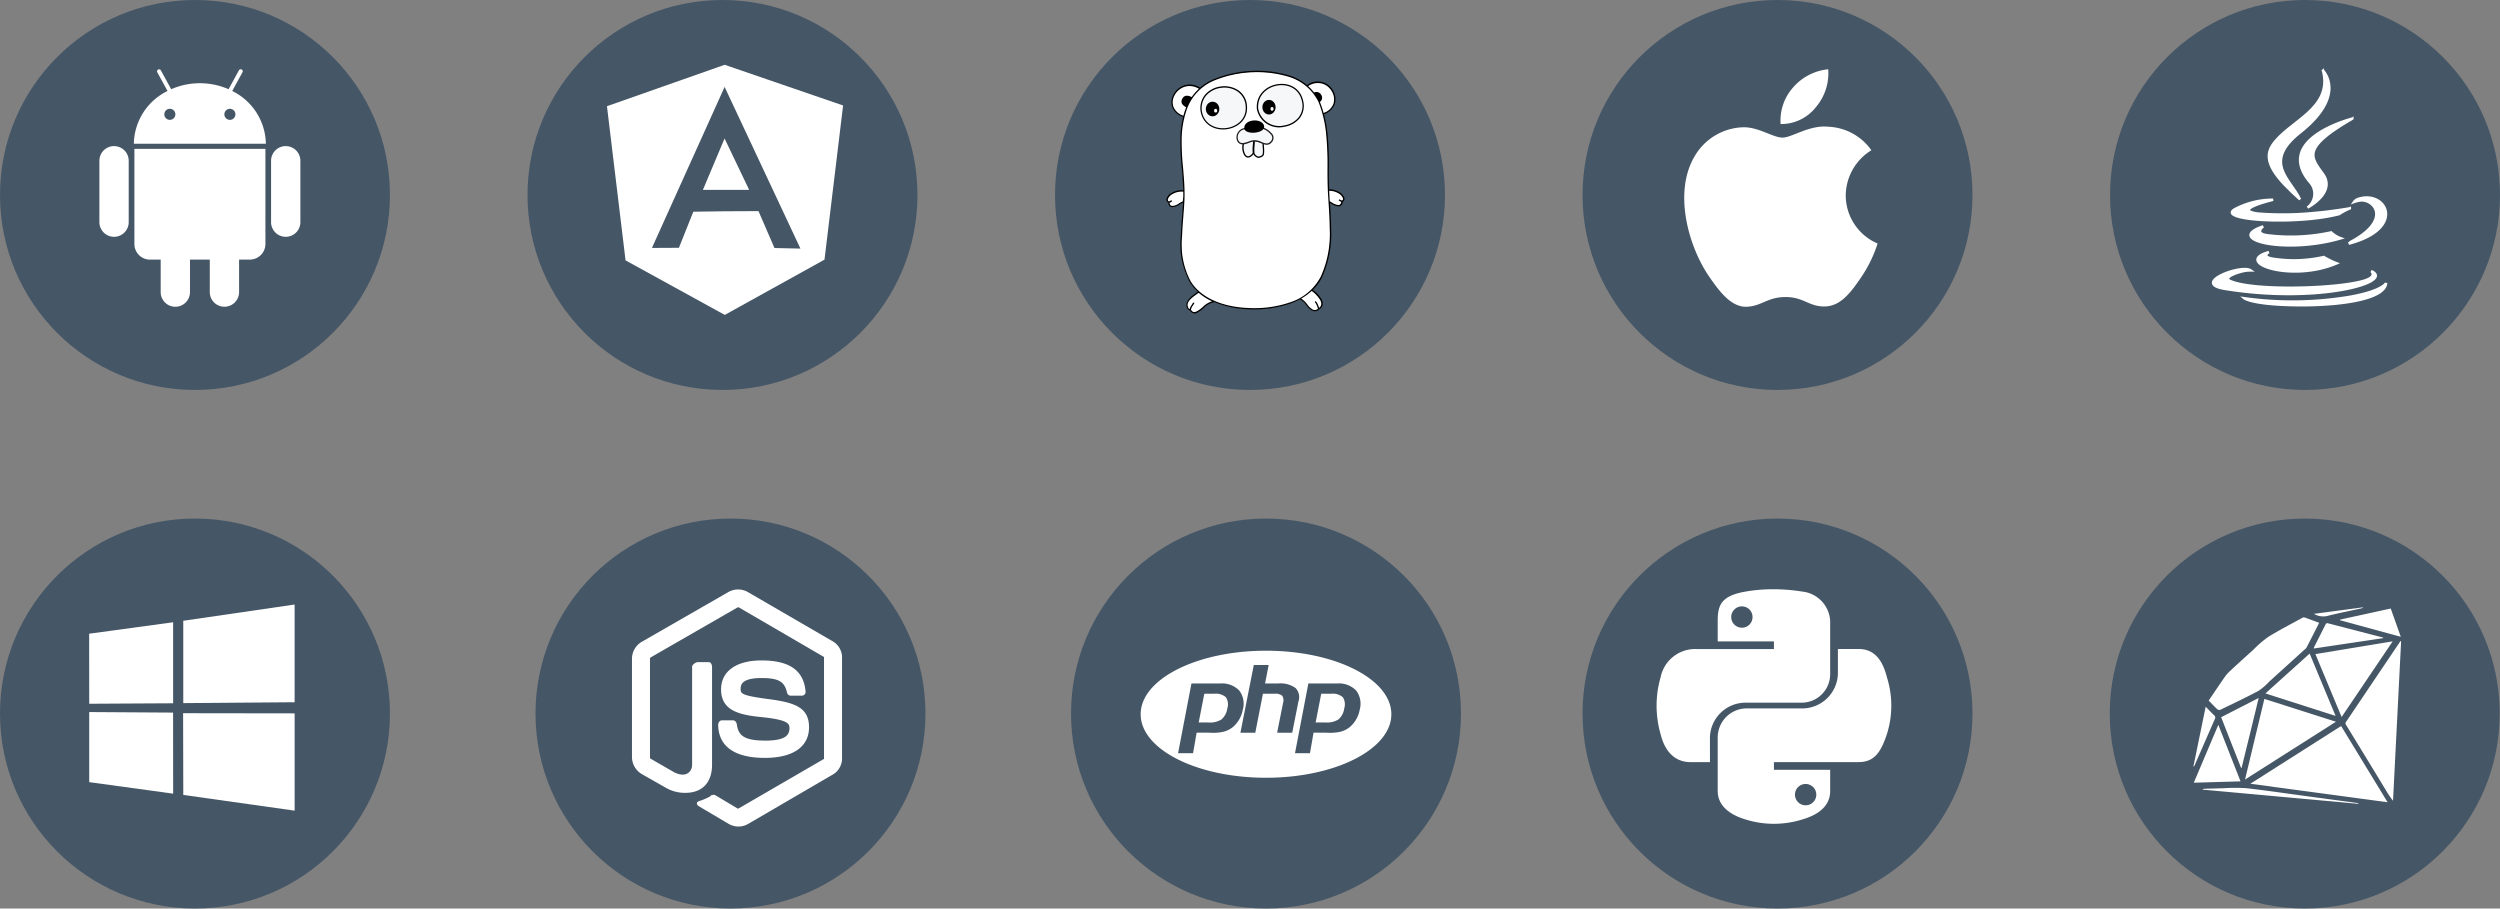<svg xmlns="http://www.w3.org/2000/svg" width="301.32" height="109.5" viewBox="0 0 301.32 109.5"><rect x="0" y="0" width="301.32" height="109.5" fill="#808080" stroke="none"/><g transform="translate(-1497.056 -755)"><g transform="translate(1363.796 225.429)"><circle cx="23.5" cy="23.5" r="23.5" transform="translate(324 592.071)" fill="#455666"></circle><g transform="translate(331.862 599.625)"><rect width="30" height="30" transform="translate(0.138 0.447)" fill="#ff1e1e" opacity="0"></rect><path d="M17.422,20.389h6.816a3.438,3.438,0,0,0,3.391-3.471V10.5a3.775,3.775,0,0,0-3.4-3.506,21.616,21.616,0,0,0-3.55-.276,19.4,19.4,0,0,0-3.227.276c-2.887.5-3.377,1.56-3.377,3.506V13H20.85v.924h-9.4a4.25,4.25,0,0,0-4.263,3.421,12.349,12.349,0,0,0,0,6.823c.485,2,1.643,3.388,3.626,3.388h2.325V24.536a4.294,4.294,0,0,1,4.284-4.147Zm-.429-9.037a1.285,1.285,0,1,1,1.28-1.281A1.281,1.281,0,0,1,16.993,11.353Zm17.48,5.988c-.491-1.951-1.427-3.421-3.412-3.421h-2.5v3a4.309,4.309,0,0,1-4.325,4.163H17.422a3.507,3.507,0,0,0-3.348,3.541v6.423c0,1.828,1.577,2.9,3.38,3.427a11.444,11.444,0,0,0,6.789,0c1.717-.491,3.386-1.481,3.386-3.427v-2.57H20.85v-.924h10.21c1.982,0,2.723-1.334,3.412-3.388a11.351,11.351,0,0,0,0-6.823ZM24.667,30.189a1.285,1.285,0,1,1-1.28,1.281,1.281,1.281,0,0,1,1.28-1.281Z" transform="translate(-5.644 -5.751)" fill="#fff"></path></g></g><g transform="translate(1109.34 225.429)"><circle cx="23.5" cy="23.5" r="23.5" transform="translate(642 592.071)" fill="#455666"></circle><g transform="translate(652.12 601.85)"><rect width="25.169" height="25.169" transform="translate(-0.233 0.447)" fill="#ff1e1e" opacity="0"></rect><path d="M13.459,28.849,30,31.077,24.4,21.891,13.459,28.849Zm18.1-17.2q-.732,1.087-1.465,2.172-2.515,3.73-5.025,7.461c-.094.139-.215.248-.083.461q2.427,3.954,4.832,7.919a10.611,10.611,0,0,0,.838,1.233q.489-9.612.976-19.226l-.072-.02ZM9.479,19.87a.4.4,0,0,0,.353.07c1.552-.753,3.114-1.488,4.631-2.3a7.281,7.281,0,0,0,1.3-1.128Q17.883,14.594,20,12.672a1.008,1.008,0,0,0,.239-.254c.507-.976,1-1.957,1.518-2.966-.613-.228-1.2-.45-1.785-.652a.433.433,0,0,0-.292.075c-1.364.751-2.755,1.463-4.076,2.283A13.487,13.487,0,0,0,13.817,12.7c-.943.85-1.886,1.7-2.815,2.565a4.744,4.744,0,0,0-.664.767c-.635.913-1.252,1.838-1.9,2.791.36.368.688.719,1.038,1.047Zm5.671-1.248c-.771,3.216-1.539,6.415-2.331,9.718l10.957-6.965-8.626-2.753Zm15.464-6.937L21.3,13.22c1.058,2.537,2.095,5.025,3.161,7.583l6.153-9.117ZM15.281,17.963l8.452,2.708-3.126-7.512-5.326,4.8ZM9.6,21.746c-1,2.365-1.972,4.651-2.958,6.976l5.635-.163ZM12.34,26.94l.07-.015c.676-2.775,1.363-5.531,2.053-8.415L9.942,20.828c.771,1.976,1.593,4.061,2.4,6.112ZM29.477,11.235q-1.348-.353-2.7-.7c-1.293-.336-2.589-.668-3.882-1.006-.162-.043-.278-.07-.373.121-.458.924-.928,1.841-1.393,2.761a.676.676,0,0,0-.021.137l8.368-1.25v-.058Zm-5.22-2.1,7.334,2c-.42-1.182-.81-2.278-1.211-3.407L24.268,9.066Zm-11.3,20.248a21.641,21.641,0,0,0-2.761.008c-.757.014-1.515.042-2.271.064a.3.3,0,0,0-.234.1l18.768,1.712.013-.082-6.016-.81c-2.5-.336-4.994-.707-7.5-.992Zm-6.2-2.789q1.21-2.769,2.418-5.536A.346.346,0,0,0,9.1,20.6c-.339-.319-.654-.661-1.023-1.04L6.6,26.746l.054.025A1.188,1.188,0,0,0,6.761,26.593ZM22.651,8.646c1.359-.345,2.738-.616,4.11-.918.088-.019.174-.048.263-.073l-.014-.066-5.891.781a2.226,2.226,0,0,0,1.532.276Z" transform="translate(-6.634 -6.664)" fill="#fff"></path></g></g><g transform="translate(1310.796 162.929)"><circle cx="23.5" cy="23.5" r="23.5" transform="translate(377 592.071)" fill="#455666"></circle><g transform="translate(386.183 599.625)"><rect width="30" height="30" transform="translate(-0.183 0.447)" fill="#ff1e1e" opacity="0"></rect><path d="M67.011,15.207A6.475,6.475,0,0,1,70.1,9.758a6.683,6.683,0,0,0-5.233-2.836c-2.229-.226-4.349,1.312-5.48,1.312s-2.874-1.279-4.722-1.245a7,7,0,0,0-5.92,3.588C46.222,14.956,48.1,21.444,50.56,25c1.2,1.739,2.635,3.691,4.517,3.622,1.812-.072,2.5-1.173,4.689-1.173s2.807,1.173,4.725,1.137c1.95-.036,3.186-1.772,4.379-3.516A15.775,15.775,0,0,0,70.851,21a6.321,6.321,0,0,1-3.84-5.789ZM63.408,4.57A6.307,6.307,0,0,0,64.9,0a6.416,6.416,0,0,0-4.215,2.167A6,6,0,0,0,59.162,6.6,5.308,5.308,0,0,0,63.408,4.57Z" transform="translate(-44.471 0.797)" fill="#fff"></path></g></g><g transform="translate(1332.056 225.429)"><circle cx="23.5" cy="23.5" r="23.5" transform="translate(165 592.071)" fill="#455666"></circle><g transform="translate(172.936 599.625)"><rect width="30" height="30" transform="translate(0.064 0.447)" fill="#ff1e1e" opacity="0"></rect><path d="M0,3.517,10.121,2.139l0,9.763L.009,11.959Zm10.116,9.509.008,9.771L.008,21.407V12.961ZM11.343,1.959,24.763,0V11.777l-13.42.107Zm13.423,11.16,0,11.724-13.42-1.894L11.324,13.1Z" transform="translate(2.81 2.808)" fill="#fff"></path></g></g><g transform="translate(1024.636 162.929)"><circle cx="23.5" cy="23.5" r="23.5" transform="translate(536 592.071)" fill="#455666"></circle><g transform="translate(544.699 599.815)"><rect width="30" height="30" transform="translate(-0.109 0.447)" fill="#ff1e1e" opacity="0"></rect><path d="M16.117,16.1H21.69L18.728,9.906Zm2.62-15.074L4.553,6.018,6.794,24.6l11.958,6.572,12.02-6.661L33.013,5.93ZM14.963,18.733l-1.739,4.351L9.974,23.1,18.736,3.689l-.017-.037H18.7V3.621l.015.032h.034l.029-.066v.066h-.03l-.017.037,9.141,19.489-3.13-.069-1.925-4.448-4.111.02" transform="translate(-3.676 -0.961)" fill="#fff"></path></g></g><g transform="translate(1067.056 162.929)"><circle cx="23.5" cy="23.5" r="23.5" transform="translate(430 592.071)" fill="#455666"></circle><g transform="translate(438.986 599.625)"><rect width="30" height="30" transform="translate(0.014 0.447)" fill="#ff1e1e" opacity="0"></rect><path d="M15.432,13.792a1.767,1.767,0,0,0-1.766,1.767v7.4a1.766,1.766,0,1,0,3.533,0v-7.4a1.768,1.768,0,0,0-1.768-1.766M29.676,7.15,30.909,4.9a.245.245,0,1,0-.429-.236L29.235,6.937a8.607,8.607,0,0,0-6.914,0L21.074,4.665a.244.244,0,1,0-.429.234l1.233,2.25a7.213,7.213,0,0,0-4.059,6.362l15.911,0A7.217,7.217,0,0,0,29.676,7.15m-7.521,3.479a.667.667,0,1,1,.669-.667.667.667,0,0,1-.669.667m7.245,0a.666.666,0,1,1,.471-.2.667.667,0,0,1-.471.2m-11.515,3.5,0,11.463a1.882,1.882,0,0,0,1.885,1.884h1.283v3.914a1.766,1.766,0,1,0,3.532,0V27.473h2.385v3.914a1.766,1.766,0,1,0,3.533,0V27.472h1.288a1.885,1.885,0,0,0,1.886-1.885l0-11.463-15.792,0Zm20.005,1.43a1.766,1.766,0,1,0-3.532,0v7.4a1.766,1.766,0,1,0,3.532,0Z" transform="translate(-10.672 -3.737)" fill="#fff"></path></g></g><g transform="translate(1502.6 225.429)"><circle cx="23.5" cy="23.5" r="23.5" transform="translate(59 592.071)" fill="#455666"></circle><g transform="translate(67.553 599.625)"><rect width="30" height="30" transform="translate(0.447 0.447)" fill="#ff1e1e" opacity="0"></rect><path d="M34.03,9.806,23.719,3.819a2.223,2.223,0,0,0-2.152,0L11.146,9.806A2.24,2.24,0,0,0,10,11.693V23.651a2.259,2.259,0,0,0,1.158,1.89l2.753,1.564a4.416,4.416,0,0,0,2.38.648c1.948,0,3.061-1.178,3.061-3.233V12.714c0-.167-.087-.415-.25-.415H17.788c-.166,0-.539.248-.539.415V24.52c0,.911-.824,1.817-2.364,1.048l-2.845-1.64a.323.323,0,0,1-.169-.276V11.693c0-.113.13-.226.23-.284L22.487,5.433a.364.364,0,0,1,.336,0l10.26,5.975c.1.059.064.169.064.285V23.651c0,.114.043.225-.054.28l-10.308,5.98a.293.293,0,0,1-.295,0l-2.644-1.578a.255.255,0,0,0-.251-.02,6.881,6.881,0,0,1-1.561.712c-.17.059-.42.162.1.451l3.46,2.047a2.181,2.181,0,0,0,2.178,0L34.03,25.541a2.107,2.107,0,0,0,.989-1.89V11.693a2.1,2.1,0,0,0-.989-1.888ZM25.879,21.756c-2.742,0-3.346-.756-3.547-2.12-.023-.147-.148-.322-.3-.322h-1.34c-.166,0-.3.2-.3.366,0,1.746.949,3.861,5.484,3.861,3.283,0,5.165-1.275,5.165-3.533,0-2.238-1.512-2.825-4.7-3.247-3.218-.425-3.545-.64-3.545-1.394,0-.621.277-1.45,2.659-1.45,2.129,0,2.914.457,3.237,1.892a.3.3,0,0,0,.29.232h1.345a.308.308,0,0,0,.22-.093.3.3,0,0,0,.078-.229c-.208-2.471-1.85-3.623-5.17-3.623-2.953,0-4.715,1.247-4.715,3.338,0,2.268,1.753,2.894,4.588,3.175,3.392.332,3.655.828,3.655,1.5,0,1.159-.93,1.652-3.112,1.652Z" transform="translate(-6.777 -2.398)" fill="#fff" stroke="#fff" stroke-width="0.3"></path></g></g><g transform="translate(1533.376 162.929)"><circle cx="23.5" cy="23.5" r="23.5" transform="translate(218 592.071)" fill="#455666"></circle><g transform="translate(225.739 599.625)"><rect width="30" height="30" transform="translate(0.261 0.447)" fill="#ff1e1e" opacity="0"></rect><path d="M48.094,61.5s-1.08.628.77.841a16.187,16.187,0,0,0,5.854-.248,10.274,10.274,0,0,0,1.557.759C50.739,65.221,43.747,62.712,48.094,61.5Zm-.677-3.1s-1.211.9.639,1.089a22.841,22.841,0,0,0,7.555-.363,3.334,3.334,0,0,0,1.163.709C50.083,61.795,42.63,59.991,47.417,58.4Z" transform="translate(-36.698 -38.669)" fill="#fff" stroke="#fff" stroke-width="0.3"></path><path d="M65.312,26.622a2.071,2.071,0,0,1-.358,2.983s3.463-1.788,1.873-4.027c-1.486-2.087-2.624-3.124,3.541-6.7C70.368,18.879,60.69,21.3,65.312,26.622Z" transform="translate(-48.891 -12.141)" fill="#fff" stroke="#fff" stroke-width="0.3"></path><path d="M51.217,56.682s.8.659-.88,1.169c-3.194.968-13.3,1.26-16.1.038-1.008-.439.883-1.048,1.478-1.176a3.853,3.853,0,0,1,.975-.11c-1.122-.79-7.251,1.551-3.113,2.223C44.859,60.656,54.144,58,51.217,56.682ZM39.391,48.09s-5.138,1.221-1.819,1.665a38.62,38.62,0,0,0,6.8-.074c2.127-.179,4.261-.56,4.261-.56a9.079,9.079,0,0,0-1.292.692c-5.219,1.373-15.3.733-12.4-.67A9.71,9.71,0,0,1,39.391,48.09Zm9.218,5.152c5.3-2.756,2.852-5.4,1.14-5.048a4.03,4.03,0,0,0-.607.163.965.965,0,0,1,.453-.349c3.387-1.19,5.991,3.512-1.092,5.374A.468.468,0,0,0,48.61,53.242Z" transform="translate(-27.476 -31.565)" fill="#fff" stroke="#fff" stroke-width="0.3"></path><path d="M59.13,1.313s2.938,2.939-2.787,7.457c-4.59,3.625-1.047,5.692,0,8.054-2.68-2.418-4.645-4.546-3.327-6.527,1.936-2.907,7.3-4.317,6.115-8.985Z" transform="translate(-41.195 -0.35)" fill="#fff" stroke="#fff" stroke-width="0.3"></path><path d="M47.588,81.751c5.091.325,12.911-.181,13.1-2.59,0,0-.356.913-4.208,1.638a41.84,41.84,0,0,1-12.885.2S44.242,81.536,47.588,81.751Z" transform="translate(-35.151 -52.604)" fill="#fff" stroke="#fff" stroke-width="0.3"></path></g></g><g transform="translate(1355.145 225.429)"><circle cx="23.5" cy="23.5" r="23.5" transform="translate(271 592.071)" fill="#455666"></circle><g transform="translate(279.393 600.124)"><rect width="30" height="30" transform="translate(0.199 0.447)" fill="#ff1e1e" opacity="0"></rect><path d="M18.013,33.039c-8.343,0-15.107,3.428-15.107,7.656S9.67,48.35,18.013,48.35s15.107-3.428,15.107-7.656S26.356,33.039,18.013,33.039Zm-3.931,9.147a2.953,2.953,0,0,1-1.2.62,5.918,5.918,0,0,1-1.684.114H9.65l-.429,2.473H7.416l1.611-8.407H12.5a2.893,2.893,0,0,1,2.285.849,2.608,2.608,0,0,1,.432,2.309,3.636,3.636,0,0,1-1.134,2.043Zm5.27.734.712-3.566a1.057,1.057,0,0,0-.089-.879,1.243,1.243,0,0,0-.9-.253H17.644l-.923,4.7H14.93l1.611-8.16h1.791L17.9,36.986h1.6a3.091,3.091,0,0,1,2.078.552,1.572,1.572,0,0,1,.343,1.614l-.749,3.769Zm9.955-2.764a3.6,3.6,0,0,1-1.133,2.03,2.955,2.955,0,0,1-1.2.62,5.919,5.919,0,0,1-1.684.114H23.741l-.428,2.473H21.507l1.611-8.407H26.59a2.892,2.892,0,0,1,2.285.849A2.638,2.638,0,0,1,29.306,40.156Zm-3.4-1.934H24.669l-.674,3.462h1.1a2.681,2.681,0,0,0,1.626-.346A2.093,2.093,0,0,0,27.44,40a1.611,1.611,0,0,0-.163-1.35A1.833,1.833,0,0,0,25.905,38.222Zm-14.091,0H10.578L9.9,41.684H11a2.682,2.682,0,0,0,1.626-.346A2.093,2.093,0,0,0,13.349,40a1.611,1.611,0,0,0-.163-1.35A1.832,1.832,0,0,0,11.815,38.222Z" transform="translate(-2.906 -25.162)" fill="#fff"></path></g></g><g transform="translate(1141.216 162.929)"><circle cx="23.5" cy="23.5" r="23.5" transform="translate(483 592.071)" fill="#455666"></circle><g transform="translate(492.048 599.625)"><rect width="30" height="30" transform="translate(-0.048 0.447)" fill="#ff1e1e" opacity="0"></rect><path d="M1.479,172.18c.042.864.906.461,1.291.193.369-.26.478-.042.511-.545a7.945,7.945,0,0,0,.042-1,2.434,2.434,0,0,0-1.627.419c-.243.168-.679.721-.218.931M18.694,182.8c.662.411,1.878,1.652.88,2.256-.956.872-1.493-.964-2.331-1.216A2.266,2.266,0,0,1,18.694,182.8ZM6.837,184.2c-.78.117-1.216.822-1.87,1.182-.612.361-.847-.117-.9-.218-.092-.042-.084.042-.235-.109-.57-.9.587-1.551,1.191-2C5.864,182.889,6.393,183.618,6.837,184.2Zm15.538-12.125c-.042.864-.906.461-1.291.193-.369-.26-.478-.042-.511-.545a7.914,7.914,0,0,1-.042-1,2.434,2.434,0,0,1,1.627.419c.235.168.679.721.218.931" transform="translate(3.176 -155.373)" fill="#fff"></path><path d="M26.624,6.476c2.994-1.057.654-5.157-1.954-3.346C22.959,1.662,20.6,1.394,18.129,1.394c-2.423.193-4.729.637-6.339,2.046-2.6-1.677-5,2.348-1.946,3.363-.855,3.321.117,6.708-.017,10.088-.126,3.036-.922,7.1.763,9.828,1.434,2.331,4.52,3.161,7.061,3.254,3.245.117,7.178-.679,8.754-3.824,1.509-2.994,1.09-6.725.9-9.954-.193-3.262.168-6.574-.679-9.719Z" transform="translate(-3.362 -0.309)" fill="#fff"></path><path d="M21.807,15.4a1.4,1.4,0,0,0-.394-.486,2.542,2.542,0,0,0-1.392-.444c-.017-.52-.034-1.09-.034-1.811v-.654a38.126,38.126,0,0,0-.151-4.1A16.6,16.6,0,0,0,19.4,5.424a2.02,2.02,0,0,0,1.3-1.241,2.016,2.016,0,0,0-.2-1.6,2.11,2.11,0,0,0-3.145-.663A6.4,6.4,0,0,0,15.476.837,13.325,13.325,0,0,0,10.805.2V.284L10.8.2A13.648,13.648,0,0,0,5.841,1.324a6.161,6.161,0,0,0-1.384.906A2.217,2.217,0,0,0,2.6,1.936,2.288,2.288,0,0,0,1.279,3.009a1.907,1.907,0,0,0-.159,1.6,2.057,2.057,0,0,0,1.3,1.14,12.137,12.137,0,0,0-.335,2.734,30.694,30.694,0,0,0,.176,3.48c.109,1.3.151,1.9.168,2.616a2.51,2.51,0,0,0-1.568.436,1.25,1.25,0,0,0-.394.486.4.4,0,0,0,.151.57c.034.4.26.587.6.553a1.833,1.833,0,0,0,.813-.344.944.944,0,0,1,.176-.1c.025-.008.042-.017.067-.025,0,0,.05-.017.067-.025a.169.169,0,0,0,.067-.034c-.017.394-.05.805-.126,1.744C2.2,18.9,2.16,19.478,2.143,20.124A9.644,9.644,0,0,0,3.208,25.65a5.453,5.453,0,0,0,.981,1.174c-.076.05-.394.285-.495.361a2.668,2.668,0,0,0-.738.746.918.918,0,0,0,.025,1l.008.008L3,28.945c.092.092.143.117.21.117h.025c.008.017.017.025.025.042a1.217,1.217,0,0,0,.075.109.636.636,0,0,0,.9.067,3.689,3.689,0,0,0,.679-.5l.017-.017a2.2,2.2,0,0,1,1.14-.654l.134-.025c.05.025.1.042.159.067a11.972,11.972,0,0,0,3.975.788,13.455,13.455,0,0,0,5.031-.7,8.978,8.978,0,0,0,1.115-.495,2.1,2.1,0,0,1,.755.671.089.089,0,0,1,.025.034c.017.017.017.025.025.034.017.025.042.042.059.067a1.923,1.923,0,0,0,.671.579.726.726,0,0,0,.822-.193c.486-.3.52-.771.2-1.308a3.59,3.59,0,0,0-.989-1.023,5.8,5.8,0,0,0,1.107-1.518,12.683,12.683,0,0,0,1.1-5.9c-.008-.855-.042-1.6-.134-3.027v-.042a.5.5,0,0,1,.126.075,1.934,1.934,0,0,0,.813.344c.344.034.57-.151.6-.553a.417.417,0,0,0,.143-.579ZM19.14,1.726a2.011,2.011,0,0,1,1.208.956,1.833,1.833,0,0,1,.193,1.467A1.834,1.834,0,0,1,19.35,5.273a13.641,13.641,0,0,0-.444-1.325.616.616,0,0,0,.168-.838.66.66,0,0,0-.872-.3,6.266,6.266,0,0,0-.713-.771,2.041,2.041,0,0,1,1.652-.31ZM1.263,4.56A1.71,1.71,0,0,1,1.414,3.1a2.11,2.11,0,0,1,1.224-.989,2.085,2.085,0,0,1,1.685.252,5.517,5.517,0,0,0-.872,1c-.436-.226-.88-.268-1.132.193-.26.495.042.805.47,1.04-.059.143-.117.294-.168.444-.059.184-.117.377-.168.57A1.929,1.929,0,0,1,1.263,4.56ZM2.277,15.99c-.008,0-.059.017-.059.025a.3.3,0,0,0-.075.034.836.836,0,0,0-.2.117,1.628,1.628,0,0,1-.738.31C.952,16.5.81,16.392.785,16.09a.514.514,0,0,0,.319-.2l-.134-.1c-.05.067-.1.092-.252.143-.008,0-.008,0-.017.008-.134-.076-.159-.193-.084-.361a1.2,1.2,0,0,1,.344-.419,2.288,2.288,0,0,1,1.476-.4c0,.21.008.419,0,.62a.184.184,0,0,1-.008.067c-.008.117-.008.168-.017.226-.025.243-.042.277-.134.319ZM4.81,28.643l-.017.017a3.727,3.727,0,0,1-.654.486c-.319.193-.537.151-.688-.034a.511.511,0,0,1-.059-.084C3.384,29.021,3.376,29,3.367,29v-.008a1.114,1.114,0,0,1,.226-.495c.008-.008.008-.008.008-.017a1.8,1.8,0,0,0,.176-.3l-.151-.067a2.279,2.279,0,0,1-.159.277c-.008.008-.008.008-.008.017a1.39,1.39,0,0,0-.252.5H3.174a.3.3,0,0,1-.075-.059c-.327-.52-.067-.964.671-1.518.092-.067.4-.285.486-.352a.119.119,0,0,0,.05-.017,7.043,7.043,0,0,0,1.568,1c0,.008.008.017.017.025a2.574,2.574,0,0,0-1.082.662Zm14.079-.914c.26.436.252.788-.076,1.031-.025-.05-.042-.109-.075-.193,0-.008,0-.008-.008-.017a1.523,1.523,0,0,0-.335-.6l-.117.117a1.324,1.324,0,0,1,.3.537c0,.008,0,.008.008.017.042.109.067.176.092.235a.534.534,0,0,1-.612.126,1.961,1.961,0,0,1-.612-.537.468.468,0,0,1-.05-.067.117.117,0,0,1-.025-.034.089.089,0,0,1-.025-.034,2.787,2.787,0,0,0-.7-.663,6.716,6.716,0,0,0,1.266-.922,3.92,3.92,0,0,1,.964,1.006Zm.117-2.717A6.343,6.343,0,0,1,15.3,28.107a13.34,13.34,0,0,1-4.973.679C7.25,28.677,4.583,27.6,3.334,25.574a9.465,9.465,0,0,1-1.04-5.434c.025-.646.059-1.224.143-2.281.092-1.191.117-1.535.143-2.071.017-.386.017-.78.008-1.2-.017-.738-.059-1.325-.168-2.641a30.546,30.546,0,0,1-.176-3.463,11.24,11.24,0,0,1,.545-3.413,5.917,5.917,0,0,1,3.128-3.6A13.415,13.415,0,0,1,10.805.368,13.183,13.183,0,0,1,15.417,1a5.894,5.894,0,0,1,3.329,2.969,14.059,14.059,0,0,1,.922,3.949A37.768,37.768,0,0,1,19.82,12v.654c.008,1.015.025,1.727.067,2.44.017.277.025.394.067,1.057.092,1.426.126,2.163.134,3.019a12.5,12.5,0,0,1-1.082,5.845Zm2.566-9.182c-.008,0-.017-.008-.025-.008a.479.479,0,0,1-.252-.143l-.134.1a.568.568,0,0,0,.319.2c-.034.3-.176.411-.419.386a1.727,1.727,0,0,1-.738-.31,1.252,1.252,0,0,0-.2-.117c-.008,0-.017-.008-.025-.008-.034-.461-.034-.579-.05-.822l-.025-.453a2.247,2.247,0,0,1,1.283.411,1.2,1.2,0,0,1,.344.419c.084.143.067.268-.076.344Z" transform="translate(3.971 0.785)"></path><path d="M112.507,100.785a7.227,7.227,0,0,1,.017,1.35c-.117.218-.335.243-.528.327a.79.79,0,0,1-.6-.47,8.259,8.259,0,0,1,.042-1.509,1.923,1.923,0,0,1,.6.092A2.026,2.026,0,0,1,112.507,100.785Zm-2.373.034c-.235.889.31,2.34,1.208,1.149a7.973,7.973,0,0,1,.034-1.484A5.954,5.954,0,0,0,110.134,100.819Z" transform="translate(-96.469 -91.053)" fill="#f5f7f9"></path><path d="M111.584,98.587c-.017-.252-.025-.352-.025-.478v-.059l-.059-.017-1.057-.327v-.059l-.109.025h-.008v.008l-1.191.3-.042.008-.017.042a1.932,1.932,0,0,0,.092,1.526c.268.47.7.478,1.149-.059a.858.858,0,0,0,.629.453h.025l.025-.008c.034-.017.067-.025.126-.05.008,0,.008,0,.017-.008a.623.623,0,0,0,.428-.31l.008-.008v-.017a2.962,2.962,0,0,0,.033-.486C111.609,98.939,111.6,98.822,111.584,98.587Zm-1.342-.31c-.008.151-.017.21-.025.293a4.71,4.71,0,0,0,.008.78c-.394.5-.7.5-.914.126a1.767,1.767,0,0,1-.092-1.342l1.057-.268C110.268,97.975,110.259,98.084,110.243,98.277Zm1.174,1.241c-.059.1-.134.151-.335.218-.008,0-.008,0-.017.008-.05.017-.084.034-.109.042a.7.7,0,0,1-.511-.4,4.609,4.609,0,0,1-.008-.771c.008-.084.008-.143.025-.294.017-.193.025-.31.025-.419l.914.277c0,.109.008.21.025.428s.025.344.025.478A2.368,2.368,0,0,1,111.417,99.518Z" transform="translate(-95.445 -88.461)"></path><path d="M1.6,4.442c.771,3,5.576,2.23,5.392-.78C6.771.056.859.752,1.6,4.442" transform="translate(7.02 1.637)" fill="#f5f7f9"></path><path d="M6.251,2.735A2.455,2.455,0,0,0,5.178.756,3.059,3.059,0,0,0,3.107.311a3.005,3.005,0,0,0-1.887.964A2.562,2.562,0,0,0,.7,3.523l.075-.017L.7,3.523C1.488,6.609,6.436,5.862,6.251,2.735Zm-5.4.772a2.4,2.4,0,0,1,.486-2.113A2.838,2.838,0,0,1,3.124.479,2.841,2.841,0,0,1,5.086.9,2.311,2.311,0,0,1,6.092,2.76C6.268,5.686,1.6,6.391.851,3.506Z" transform="translate(7.842 2.557)"></path><ellipse cx="0.813" cy="0.88" rx="0.813" ry="0.88" transform="translate(9.129 4.704)"></ellipse><ellipse cx="0.193" cy="0.226" rx="0.193" ry="0.226" transform="translate(10.119 5.559)" fill="#fff"></ellipse><path d="M1.129,4.573c.6,3.446,6.23,2.532,5.417-.939C5.817.514.928,1.378,1.129,4.573" transform="translate(14.227 0.945)" fill="#f5f7f9"></path><path d="M5.712,2.776C4.966-.436-.065.445.136,3.74v.008A2.722,2.722,0,0,0,3.465,5.937a2.994,2.994,0,0,0,1.811-1,2.42,2.42,0,0,0,.436-2.163ZM5.151,4.838a2.817,2.817,0,0,1-1.711.939A2.573,2.573,0,0,1,.3,3.723C.111.621,4.857-.21,5.561,2.809A2.26,2.26,0,0,1,5.151,4.838Z" transform="translate(15.136 1.786)"></path><ellipse cx="0.797" cy="0.88" rx="0.797" ry="0.88" transform="translate(15.943 4.487)"></ellipse><ellipse cx="0.184" cy="0.226" rx="0.184" ry="0.226" transform="translate(16.925 5.342)" fill="#fff"></ellipse><path d="M102.314,82a1.043,1.043,0,0,0-.855,1.459c.453.822,1.467-.075,2.1.008.73.017,1.325.771,1.9.134.646-.7-.277-1.392-1.006-1.694Z" transform="translate(-88.475 -74.044)" fill="#f5f7f9"></path><path d="M104.727,81.739a2.675,2.675,0,0,0-1.048-.721l-.017-.008h-.017l-2.147.084a1.13,1.13,0,0,0-.922,1.585.7.7,0,0,0,.6.394,1.854,1.854,0,0,0,.7-.143c.025-.008.059-.017.1-.034a1.661,1.661,0,0,1,.755-.159h.008a1.83,1.83,0,0,1,.688.184,2.117,2.117,0,0,0,.637.2.763.763,0,0,0,.646-.277A.775.775,0,0,0,104.727,81.739Zm-.143.989a.6.6,0,0,1-.511.226,1.834,1.834,0,0,1-.587-.185,1.956,1.956,0,0,0-.738-.2,1.817,1.817,0,0,0-.83.168c-.042.017-.075.025-.1.033-.612.21-.906.193-1.107-.176a.966.966,0,0,1,.788-1.342l2.121-.084a2.533,2.533,0,0,1,.973.671A.6.6,0,0,1,104.584,82.728Z" transform="translate(-87.659 -73.222)" fill="#231f20"></path><path d="M114.169,71.838c-.26-.956-2.44-.813-2.39.327C111.888,73.012,114.42,72.786,114.169,71.838Z" transform="translate(-98.023 -64.244)"></path></g></g></g></svg>